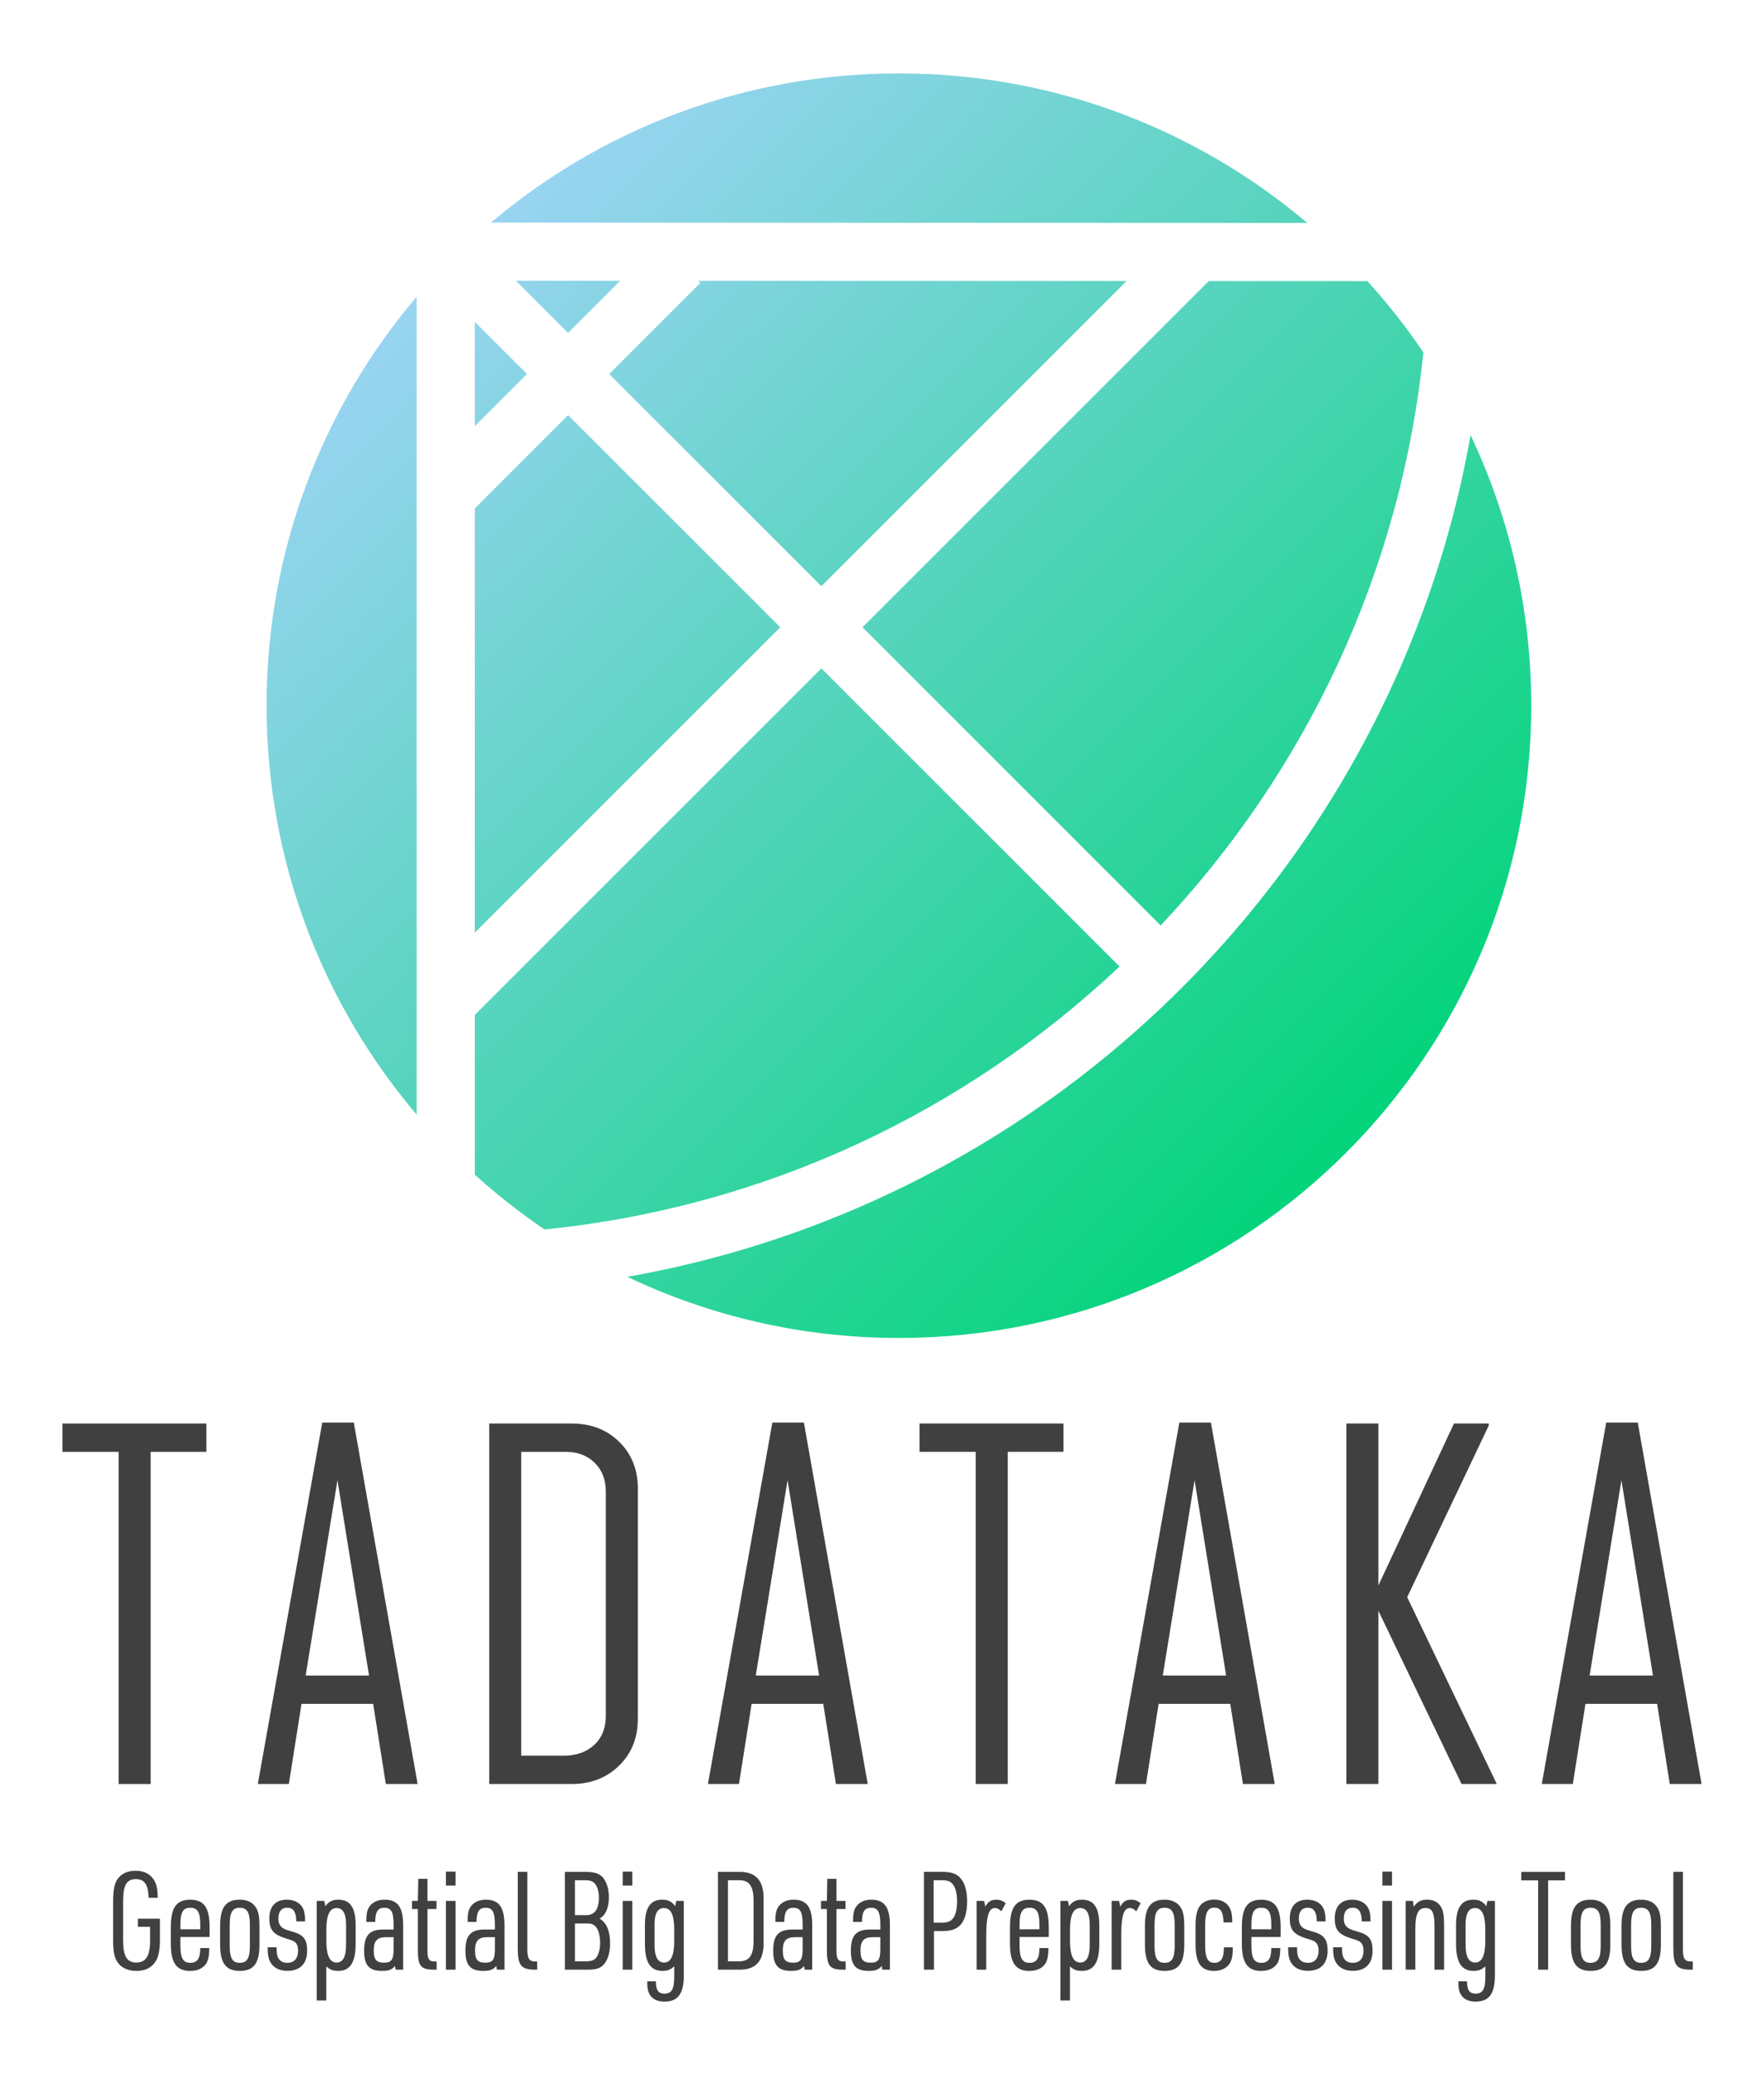 <?xml version="1.0" encoding="utf-8"?>
<!-- Generator: Adobe Illustrator 23.1.0, SVG Export Plug-In . SVG Version: 6.00 Build 0)  -->
<svg version="1.1" id="レイヤー_1" xmlns="http://www.w3.org/2000/svg" xmlns:xlink="http://www.w3.org/1999/xlink" x="0px"
	 y="0px" viewBox="0 0 569.72 670.23" style="enable-background:new 0 0 569.72 670.23;" xml:space="preserve">
<style type="text/css">
	.st0{fill:url(#SVGID_1_);}
	.st1{fill:#404040;}
</style>
<g>
	<linearGradient id="SVGID_1_" gradientUnits="userSpaceOnUse" x1="139.68" y1="77.285" x2="441.062" y2="378.667">
		<stop  offset="0" style="stop-color:#9CD4F4"/>
		<stop  offset="1" style="stop-color:#00D478"/>
	</linearGradient>
	<path class="st0" d="M166.64,90.69l33.66,0.01l-16.83,16.83L166.64,90.69z M153.35,103.96v33.69l16.85-16.85L153.35,103.96z
		 M363.85,90.76l-138.32-0.05l0.66,0.66l-29.44,29.44l68.53,68.53L363.85,90.76z M183.48,134.08l-30.13,30.13v137.05L252,202.61
		L183.48,134.08z M290.32,23.71c-50.22,0-96.2,18.12-131.77,48.19L422.2,72C386.62,41.88,340.59,23.71,290.32,23.71z M265.28,215.89
		L153.35,327.82v51.6c7.07,6.4,14.6,12.31,22.52,17.68c71.52-7.15,136.12-38.15,185.71-84.91L265.28,215.89z M134.57,360.03V95.84
		c-30.23,35.61-48.47,81.72-48.47,132.1S104.34,324.42,134.57,360.03z M474.96,140.56c-4.36,24.55-11.45,48.5-21.24,71.65
		c-8.42,19.91-18.85,39.12-30.98,57.09c-12.02,17.79-25.82,34.52-41.03,49.73c-15.2,15.2-31.93,29.01-49.73,41.03
		c-17.97,12.14-37.17,22.56-57.09,30.98c-23.36,9.88-47.53,17.01-72.3,21.36c26.58,12.66,56.33,19.76,87.73,19.76
		c112.79,0,204.22-91.43,204.22-204.22C494.54,196.67,487.52,167.05,474.96,140.56z M278.56,202.61l96.3,96.3
		c46.62-49.44,77.58-113.82,84.84-185.09c-5.47-8.11-11.51-15.8-18.07-23.02l-51.24-0.02L278.56,202.61z"/>
	<g>
		<path class="st1" d="M66.66,468.94H48.66v107.29H38.31V468.94H20.16v-9.15h46.5V468.94z"/>
		<path class="st1" d="M134.88,576.23h-10.27l-4.09-25.89H97.38l-4.09,25.89h-9.97v-0.3l20.76-116.44h10.19L134.88,576.23z
			 M119.18,541.19l-10.19-63.09l-10.27,63.09H119.18z"/>
		<path class="st1" d="M206,555.17c0,6.15-2.02,11.2-6.06,15.14c-4.04,3.94-9.14,5.92-15.29,5.92h-26.64V459.79h26.64
			c6.2,0,11.31,1.97,15.33,5.91c4.02,3.94,6.03,8.99,6.03,15.14V555.17z M195.66,554.13v-72.4c0-3.82-1.2-6.91-3.61-9.26
			c-2.41-2.36-5.52-3.53-9.34-3.53h-14.36v98.14h13.76c4.02,0,7.28-1.15,9.78-3.46C194.41,561.31,195.66,558.15,195.66,554.13z"/>
		<path class="st1" d="M280.25,576.23h-10.27l-4.09-25.89h-23.14l-4.09,25.89h-9.97v-0.3l20.76-116.44h10.19L280.25,576.23z
			 M264.55,541.19l-10.19-63.09l-10.27,63.09H264.55z"/>
		<path class="st1" d="M343.48,468.94h-18.01v107.29h-10.34V468.94h-18.15v-9.15h46.5V468.94z"/>
		<path class="st1" d="M411.7,576.23h-10.27l-4.09-25.89H374.2l-4.09,25.89h-9.97v-0.3l20.76-116.44h10.19L411.7,576.23z
			 M396,541.19l-10.19-63.09l-10.27,63.09H396z"/>
		<path class="st1" d="M483.42,576.23h-11.38l-26.86-55.95v55.95h-10.34V459.79h10.34v52.31l24.41-52.31h11.23v0.67l-26.34,55.43
			L483.42,576.23z"/>
		<path class="st1" d="M549.56,576.23h-10.27l-4.09-25.89h-23.14l-4.09,25.89H498v-0.3l20.76-116.44h10.19L549.56,576.23z
			 M533.86,541.19l-10.19-63.09l-10.27,63.09H533.86z"/>
	</g>
	<g>
		<path class="st1" d="M44.54,619.74h7.12v6.59c0,3.58-0.44,5.75-1.5,7.35c-1.33,1.95-3.32,2.92-6.06,2.92c-2.83,0-5-1.02-6.24-2.97
			c-0.93-1.42-1.33-3.49-1.33-6.73V613.9c0-3.54,0.49-5.71,1.59-7.17c1.28-1.64,3.19-2.48,5.66-2.48c3.14,0,5.35,1.37,6.46,3.98
			c0.49,1.19,0.66,2.52,0.71,4.74h-2.96c-0.13-4.29-1.28-6.02-4.16-6.02c-2.92,0-4.07,1.99-4.07,7.08v12.74
			c0,5.09,1.24,7.13,4.29,7.13c3.05,0,4.42-2.17,4.42-6.95v-4.6h-3.94V619.74z"/>
		<path class="st1" d="M58.26,628.46c0,3.98,0.88,5.53,3.19,5.53c2.3,0,3.23-1.42,3.23-4.78h2.92c-0.04,2.3-0.27,3.54-0.84,4.74
			c-0.93,1.68-2.83,2.66-5.35,2.66c-4.38,0-6.24-2.61-6.24-8.76v-5.44c0-6.24,1.81-8.81,6.24-8.81c4.47,0,6.28,2.57,6.28,8.81v3.23
			h-9.43V628.46z M64.68,623.15v-1.55c0-3.94-0.88-5.4-3.23-5.4s-3.19,1.46-3.19,5.4v1.55H64.68z"/>
		<path class="st1" d="M71.1,622c0-5.93,1.86-8.41,6.37-8.41c2.43,0,4.25,0.93,5.27,2.66c0.75,1.24,1.06,2.96,1.06,5.75v6.15
			c0,5.97-1.86,8.45-6.33,8.45c-4.51,0-6.37-2.48-6.37-8.45V622z M80.7,621.73c0-4.03-0.89-5.53-3.28-5.53
			c-2.35,0-3.23,1.5-3.23,5.53v6.73c0,4.03,0.88,5.53,3.23,5.53c2.39,0,3.28-1.5,3.28-5.53V621.73z"/>
		<path class="st1" d="M89.33,628.99c0,1.68,0.13,2.48,0.4,3.14c0.53,1.24,1.59,1.86,3.1,1.86c2.21,0,3.45-1.42,3.45-3.94
			c0-1.28-0.35-2.26-1.06-2.79c-0.53-0.4-0.75-0.49-2.79-1.11c-4.2-1.33-5.44-2.79-5.44-6.5c0-3.89,1.99-6.06,5.66-6.06
			c2.52,0,4.47,1.11,5.31,3.05c0.4,0.97,0.58,2.04,0.58,3.98H95.7c-0.04-3.05-0.93-4.43-2.96-4.43c-1.81,0-2.83,1.24-2.83,3.45
			c0,1.55,0.44,2.48,1.5,3.14c0.62,0.4,0.8,0.49,3.5,1.28c3.14,0.93,4.29,2.52,4.29,5.93c0,4.29-2.26,6.59-6.42,6.59
			c-2.88,0-5-1.33-5.84-3.63c-0.35-0.93-0.49-1.99-0.49-3.98H89.33z"/>
		<path class="st1" d="M102.3,613.99h2.43l0.35,1.68c1.15-1.51,2.3-2.08,4.2-2.08c3.81,0,5.58,2.57,5.58,8.23v6.06
			c0,5.93-1.77,8.72-5.62,8.72c-1.73,0-2.83-0.44-3.85-1.5v11.06h-3.1V613.99z M111.77,621.64c0-3.58-1.02-5.35-3.05-5.35
			c-2.26,0-3.32,2.3-3.32,7.08v3.45c0,4.78,1.06,7.08,3.32,7.08c2.04,0,3.05-1.9,3.05-5.71V621.64z"/>
		<path class="st1" d="M127.12,621.6c0-4.03-0.75-5.4-3.01-5.4c-2.08,0-2.92,1.33-2.92,4.56h-2.88c0-2.48,0.22-3.67,0.88-4.74
			c0.97-1.55,2.74-2.43,5-2.43c4.25,0,6.02,2.43,6.02,8.23v14.38h-2.43l-0.22-1.19c-0.97,1.19-1.99,1.59-4.16,1.59
			c-4.2,0-5.8-1.81-5.8-6.55c0-4.91,1.73-6.82,6.2-6.82h3.32V621.6z M124.6,625.71c-2.79,0-3.89,1.19-3.89,4.29
			c0,2.97,0.84,3.94,3.36,3.94c2.35,0,3.05-1.02,3.05-4.29v-3.94H124.6z"/>
		<path class="st1" d="M133.06,616.6v-2.61h1.9l0.13-7.13h2.97v7.13h2.92v2.61h-2.92v13.41c-0.04,2.7,0.53,3.58,2.3,3.54h0.66v2.65
			h-0.93c-4.2,0-5.18-1.24-5.13-6.5v-13.1H133.06z"/>
		<path class="st1" d="M144.03,604.52h3.1v4.51h-3.1V604.52z M144.03,613.99h3.1v22.21h-3.1V613.99z"/>
		<path class="st1" d="M159.83,621.6c0-4.03-0.75-5.4-3.01-5.4c-2.08,0-2.92,1.33-2.92,4.56h-2.88c0-2.48,0.22-3.67,0.88-4.74
			c0.97-1.55,2.74-2.43,5-2.43c4.25,0,6.02,2.43,6.02,8.23v14.38h-2.43l-0.22-1.19c-0.97,1.19-1.99,1.59-4.16,1.59
			c-4.2,0-5.8-1.81-5.8-6.55c0-4.91,1.73-6.82,6.2-6.82h3.32V621.6z M157.31,625.71c-2.79,0-3.89,1.19-3.89,4.29
			c0,2.97,0.84,3.94,3.36,3.94c2.35,0,3.05-1.02,3.05-4.29v-3.94H157.31z"/>
		<path class="st1" d="M170.32,604.61v24.91c-0.04,3.05,0.58,4.03,2.52,4.03h0.66v2.65h-0.75c-4.47-0.04-5.53-1.37-5.53-6.95v-24.65
			H170.32z"/>
		<path class="st1" d="M182.45,604.61h6.37c3.19,0,4.74,0.49,5.97,1.9c1.15,1.42,1.86,3.72,1.86,6.24c0,3.45-1.02,5.84-3.01,6.95
			c2.26,1.33,3.41,3.98,3.41,8.1c0,2.83-0.75,5.27-2.04,6.73c-1.15,1.24-2.52,1.68-5.22,1.68h-7.35V604.61z M189.3,618.59
			c2.74,0,4.12-1.9,4.12-5.62c0-1.95-0.49-3.67-1.28-4.56c-0.71-0.8-1.64-1.11-3.27-1.11h-3.19v11.28H189.3z M189.17,633.5
			c1.9,0,2.79-0.35,3.5-1.33c0.71-0.97,1.15-2.74,1.15-4.6c0-2.17-0.49-4.12-1.28-5.09c-0.71-0.88-1.46-1.19-2.88-1.19h-3.98v12.21
			H189.17z"/>
		<path class="st1" d="M201.12,604.52h3.1v4.51h-3.1V604.52z M201.12,613.99h3.1v22.21h-3.1V613.99z"/>
		<path class="st1" d="M217.76,635.1c-1.19,1.11-2.12,1.5-3.81,1.5c-3.89,0-5.66-2.74-5.66-8.72v-6.06c0-5.66,1.77-8.23,5.58-8.23
			c1.9,0,3.05,0.58,4.2,2.08l0.35-1.68h2.43v23.94c0,6.06-1.86,8.58-6.28,8.58c-2.48,0-4.2-0.97-5-2.79
			c-0.4-0.93-0.53-1.9-0.53-3.76h2.79c0,2.83,0.8,3.98,2.74,3.98c2.39,0,3.19-1.46,3.19-5.62V635.1z M211.39,628.1
			c0,3.89,1.02,5.8,3.1,5.8c2.21,0,3.27-2.3,3.27-7.08v-3.45c0-4.82-1.06-7.08-3.32-7.08c-2.04,0-3.05,1.77-3.05,5.35V628.1z"/>
		<path class="st1" d="M231.88,604.61h6.64c5.58-0.13,8.19,2.79,8.1,8.85v13.85c0.09,6.11-2.52,9.03-8.1,8.89h-6.64V604.61z
			 M238.56,633.5c3.45,0.04,4.82-1.81,4.82-6.73v-12.74c0-4.91-1.37-6.77-4.82-6.73h-3.45v26.2H238.56z"/>
		<path class="st1" d="M259.23,621.6c0-4.03-0.75-5.4-3.01-5.4c-2.08,0-2.92,1.33-2.92,4.56h-2.88c0-2.48,0.22-3.67,0.88-4.74
			c0.97-1.55,2.74-2.43,5-2.43c4.25,0,6.02,2.43,6.02,8.23v14.38h-2.43l-0.22-1.19c-0.97,1.19-1.99,1.59-4.16,1.59
			c-4.2,0-5.8-1.81-5.8-6.55c0-4.91,1.73-6.82,6.2-6.82h3.32V621.6z M256.71,625.71c-2.79,0-3.89,1.19-3.89,4.29
			c0,2.97,0.84,3.94,3.36,3.94c2.35,0,3.05-1.02,3.05-4.29v-3.94H256.71z"/>
		<path class="st1" d="M265.16,616.6v-2.61h1.9l0.13-7.13h2.97v7.13h2.92v2.61h-2.92v13.41c-0.04,2.7,0.53,3.58,2.3,3.54h0.66v2.65
			h-0.93c-4.2,0-5.18-1.24-5.13-6.5v-13.1H265.16z"/>
		<path class="st1" d="M284.32,621.6c0-4.03-0.75-5.4-3.01-5.4c-2.08,0-2.92,1.33-2.92,4.56h-2.88c0-2.48,0.22-3.67,0.88-4.74
			c0.97-1.55,2.74-2.43,5-2.43c4.25,0,6.02,2.43,6.02,8.23v14.38h-2.43l-0.22-1.19c-0.97,1.19-1.99,1.59-4.16,1.59
			c-4.2,0-5.8-1.81-5.8-6.55c0-4.91,1.73-6.82,6.2-6.82h3.32V621.6z M281.8,625.71c-2.79,0-3.89,1.19-3.89,4.29
			c0,2.97,0.84,3.94,3.36,3.94c2.35,0,3.05-1.02,3.05-4.29v-3.94H281.8z"/>
		<path class="st1" d="M301.63,636.2h-3.23v-31.6h5.8c3.36,0,5.13,0.71,6.42,2.57c1.15,1.64,1.73,3.94,1.73,6.99
			c0,3.28-0.66,5.75-1.99,7.39c-1.33,1.55-3.05,2.17-6.11,2.17h-2.61V636.2z M304.11,621.02c2.12,0,3.14-0.49,3.94-1.77
			c0.71-1.15,1.06-2.96,1.06-5.13c0-2.3-0.44-4.16-1.24-5.31c-0.8-1.11-1.73-1.5-3.67-1.5h-2.66v13.72H304.11z"/>
		<path class="st1" d="M315.44,613.99h2.39l0.4,1.86c0.84-1.59,1.86-2.26,3.54-2.26c1.15,0,1.99,0.31,3.05,1.15l-1.42,2.61
			c-0.75-0.75-1.37-1.06-2.08-1.06c-1.99,0-2.79,2.65-2.79,9.03v10.89h-3.1V613.99z"/>
		<path class="st1" d="M329.29,628.46c0,3.98,0.88,5.53,3.19,5.53c2.3,0,3.23-1.42,3.23-4.78h2.92c-0.04,2.3-0.27,3.54-0.84,4.74
			c-0.93,1.68-2.83,2.66-5.35,2.66c-4.38,0-6.24-2.61-6.24-8.76v-5.44c0-6.24,1.81-8.81,6.24-8.81c4.47,0,6.28,2.57,6.28,8.81v3.23
			h-9.43V628.46z M335.71,623.15v-1.55c0-3.94-0.88-5.4-3.23-5.4c-2.35,0-3.19,1.46-3.19,5.4v1.55H335.71z"/>
		<path class="st1" d="M342.48,613.99h2.43l0.35,1.68c1.15-1.51,2.3-2.08,4.2-2.08c3.81,0,5.58,2.57,5.58,8.23v6.06
			c0,5.93-1.77,8.72-5.62,8.72c-1.73,0-2.83-0.44-3.85-1.5v11.06h-3.1V613.99z M351.95,621.64c0-3.58-1.02-5.35-3.05-5.35
			c-2.26,0-3.32,2.3-3.32,7.08v3.45c0,4.78,1.06,7.08,3.32,7.08c2.04,0,3.05-1.9,3.05-5.71V621.64z"/>
		<path class="st1" d="M359.03,613.99h2.39l0.4,1.86c0.84-1.59,1.86-2.26,3.54-2.26c1.15,0,1.99,0.31,3.05,1.15l-1.42,2.61
			c-0.75-0.75-1.37-1.06-2.08-1.06c-1.99,0-2.79,2.65-2.79,9.03v10.89h-3.1V613.99z"/>
		<path class="st1" d="M369.78,622c0-5.93,1.86-8.41,6.37-8.41c2.43,0,4.25,0.93,5.27,2.66c0.75,1.24,1.06,2.96,1.06,5.75v6.15
			c0,5.97-1.86,8.45-6.33,8.45c-4.51,0-6.37-2.48-6.37-8.45V622z M379.39,621.73c0-4.03-0.89-5.53-3.28-5.53
			c-2.35,0-3.23,1.5-3.23,5.53v6.73c0,4.03,0.88,5.53,3.23,5.53c2.39,0,3.28-1.5,3.28-5.53V621.73z"/>
		<path class="st1" d="M398.15,628.99c0,1.9-0.09,2.48-0.31,3.54c-0.58,2.57-2.74,4.07-5.75,4.07c-4.16,0-5.97-2.57-5.97-8.54v-5.93
			c0-2.97,0.4-5,1.24-6.28c0.93-1.46,2.7-2.3,4.78-2.3c2.48,0,4.43,1.15,5.22,3.14c0.44,1.02,0.62,2.08,0.62,4.25h-2.83
			c-0.04-3.32-0.93-4.78-2.97-4.78c-2.12,0-2.96,1.64-2.96,5.75v6.37c0,4.07,0.84,5.71,2.96,5.71c2.17,0,3.1-1.46,3.1-5H398.15z"/>
		<path class="st1" d="M404.17,628.46c0,3.98,0.88,5.53,3.19,5.53s3.23-1.42,3.23-4.78h2.92c-0.04,2.3-0.27,3.54-0.84,4.74
			c-0.93,1.68-2.83,2.66-5.35,2.66c-4.38,0-6.24-2.61-6.24-8.76v-5.44c0-6.24,1.81-8.81,6.24-8.81c4.47,0,6.28,2.57,6.28,8.81v3.23
			h-9.43V628.46z M410.59,623.15v-1.55c0-3.94-0.88-5.4-3.23-5.4c-2.34,0-3.19,1.46-3.19,5.4v1.55H410.59z"/>
		<path class="st1" d="M418.91,628.99c0,1.68,0.13,2.48,0.4,3.14c0.53,1.24,1.59,1.86,3.1,1.86c2.21,0,3.45-1.42,3.45-3.94
			c0-1.28-0.35-2.26-1.06-2.79c-0.53-0.4-0.75-0.49-2.79-1.11c-4.2-1.33-5.44-2.79-5.44-6.5c0-3.89,1.99-6.06,5.66-6.06
			c2.52,0,4.47,1.11,5.31,3.05c0.4,0.97,0.58,2.04,0.58,3.98h-2.83c-0.04-3.05-0.93-4.43-2.97-4.43c-1.81,0-2.83,1.24-2.83,3.45
			c0,1.55,0.44,2.48,1.5,3.14c0.62,0.4,0.8,0.49,3.5,1.28c3.14,0.93,4.29,2.52,4.29,5.93c0,4.29-2.26,6.59-6.42,6.59
			c-2.88,0-5-1.33-5.84-3.63c-0.35-0.93-0.49-1.99-0.49-3.98H418.91z"/>
		<path class="st1" d="M433.43,628.99c0,1.68,0.13,2.48,0.4,3.14c0.53,1.24,1.59,1.86,3.1,1.86c2.21,0,3.45-1.42,3.45-3.94
			c0-1.28-0.35-2.26-1.06-2.79c-0.53-0.4-0.75-0.49-2.79-1.11c-4.2-1.33-5.44-2.79-5.44-6.5c0-3.89,1.99-6.06,5.66-6.06
			c2.52,0,4.47,1.11,5.31,3.05c0.4,0.97,0.58,2.04,0.58,3.98h-2.83c-0.04-3.05-0.93-4.43-2.97-4.43c-1.81,0-2.83,1.24-2.83,3.45
			c0,1.55,0.44,2.48,1.5,3.14c0.62,0.4,0.8,0.49,3.5,1.28c3.14,0.93,4.29,2.52,4.29,5.93c0,4.29-2.26,6.59-6.42,6.59
			c-2.88,0-5-1.33-5.84-3.63c-0.35-0.93-0.49-1.99-0.49-3.98H433.43z"/>
		<path class="st1" d="M446.48,604.52h3.1v4.51h-3.1V604.52z M446.48,613.99h3.1v22.21h-3.1V613.99z"/>
		<path class="st1" d="M454,613.99h2.35l0.22,1.86c1.33-1.73,2.39-2.26,4.43-2.26c2.39,0,4.12,1.19,4.87,3.36
			c0.35,0.97,0.53,2.48,0.53,4.82v14.43h-3.1v-14.12c0-4.29-0.75-5.8-2.92-5.8c-2.34,0-3.27,1.9-3.27,6.81v13.1H454V613.99z"/>
		<path class="st1" d="M479.72,635.1c-1.19,1.11-2.12,1.5-3.8,1.5c-3.89,0-5.66-2.74-5.66-8.72v-6.06c0-5.66,1.77-8.23,5.58-8.23
			c1.9,0,3.05,0.58,4.2,2.08l0.35-1.68h2.43v23.94c0,6.06-1.86,8.58-6.28,8.58c-2.48,0-4.2-0.97-5-2.79
			c-0.4-0.93-0.53-1.9-0.53-3.76h2.79c0,2.83,0.8,3.98,2.74,3.98c2.39,0,3.19-1.46,3.19-5.62V635.1z M473.34,628.1
			c0,3.89,1.02,5.8,3.1,5.8c2.21,0,3.27-2.3,3.27-7.08v-3.45c0-4.82-1.06-7.08-3.32-7.08c-2.04,0-3.05,1.77-3.05,5.35V628.1z"/>
		<path class="st1" d="M496.76,607.35h-5.44v-2.74h14.12v2.74h-5.44v28.85h-3.23V607.35z"/>
		<path class="st1" d="M507.38,622c0-5.93,1.86-8.41,6.37-8.41c2.43,0,4.25,0.93,5.27,2.66c0.75,1.24,1.06,2.96,1.06,5.75v6.15
			c0,5.97-1.86,8.45-6.33,8.45c-4.51,0-6.37-2.48-6.37-8.45V622z M516.98,621.73c0-4.03-0.88-5.53-3.28-5.53
			c-2.34,0-3.23,1.5-3.23,5.53v6.73c0,4.03,0.88,5.53,3.23,5.53c2.39,0,3.28-1.5,3.28-5.53V621.73z"/>
		<path class="st1" d="M523.71,622c0-5.93,1.86-8.41,6.37-8.41c2.43,0,4.25,0.93,5.27,2.66c0.75,1.24,1.06,2.96,1.06,5.75v6.15
			c0,5.97-1.86,8.45-6.33,8.45c-4.51,0-6.37-2.48-6.37-8.45V622z M533.31,621.73c0-4.03-0.89-5.53-3.28-5.53
			c-2.35,0-3.23,1.5-3.23,5.53v6.73c0,4.03,0.88,5.53,3.23,5.53c2.39,0,3.28-1.5,3.28-5.53V621.73z"/>
		<path class="st1" d="M543.54,604.61v24.91c-0.04,3.05,0.58,4.03,2.52,4.03h0.66v2.65h-0.75c-4.47-0.04-5.53-1.37-5.53-6.95v-24.65
			H543.54z"/>
	</g>
</g>
</svg>

